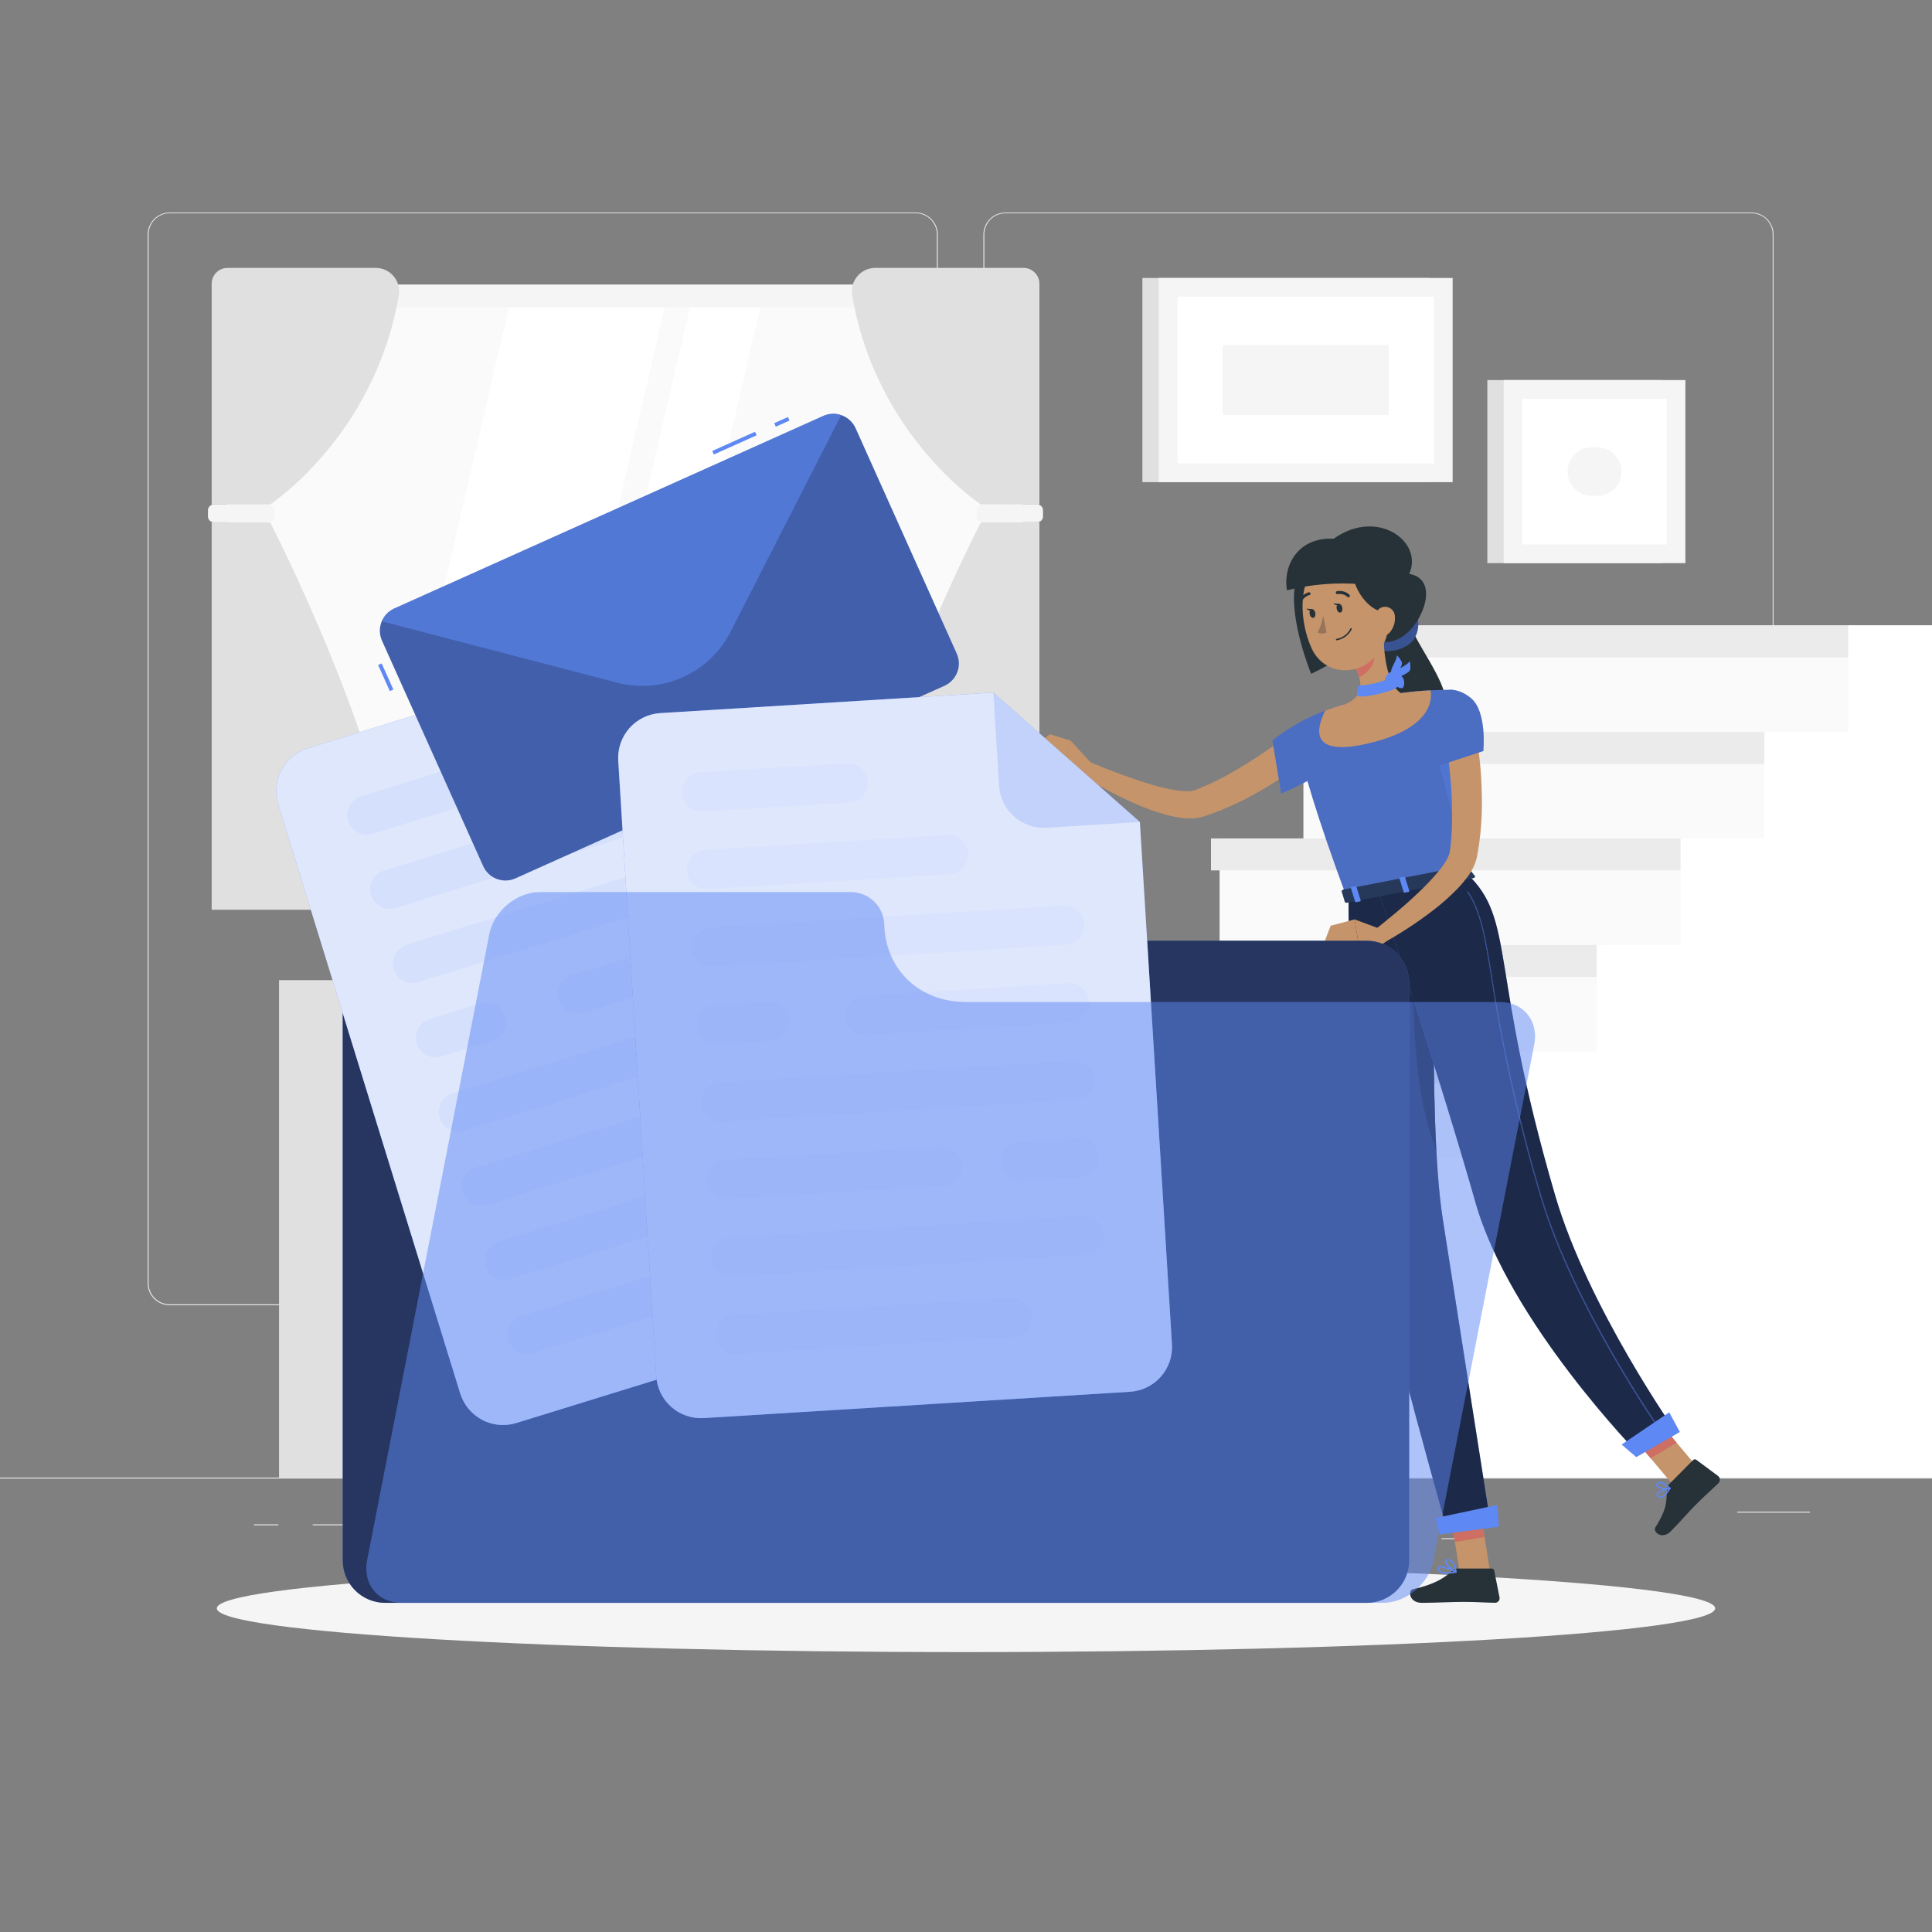 <svg width="580" height="580" viewBox="0 0 580 580" fill="none" xmlns="http://www.w3.org/2000/svg">
<rect x="0" y="0" width="580" height="580" fill="#808080" stroke="none"/>
<path d="M580 443.584H0V443.874H580V443.584Z" fill="#E6E6E6"/>
<path d="M543.344 453.815H521.571V454.105H543.344V453.815Z" fill="#E6E6E6"/>
<path d="M442.842 461.773H432.761V462.063H442.842V461.773Z" fill="#E6E6E6"/>
<path d="M347.211 457.771H324.754V458.061H347.211V457.771Z" fill="#E6E6E6"/>
<path d="M143.979 457.62H93.879V457.91H143.979V457.62Z" fill="#E6E6E6"/>
<path d="M83.555 457.62H76.212V457.91H83.555V457.62Z" fill="#E6E6E6"/>
<path d="M328.257 450.753H219.588V451.043H328.257V450.753Z" fill="#E6E6E6"/>
<path d="M274.92 391.848H50.936C49.181 391.845 47.499 391.146 46.26 389.904C45.02 388.662 44.324 386.979 44.324 385.224V70.366C44.339 68.621 45.042 66.953 46.28 65.724C47.518 64.494 49.191 63.803 50.936 63.8H274.92C276.677 63.8 278.361 64.498 279.604 65.74C280.846 66.982 281.544 68.667 281.544 70.424V385.224C281.544 386.981 280.846 388.666 279.604 389.908C278.361 391.15 276.677 391.848 274.92 391.848ZM50.936 64.032C49.258 64.035 47.65 64.704 46.465 65.891C45.279 67.079 44.614 68.688 44.614 70.366V385.224C44.614 386.902 45.279 388.511 46.465 389.699C47.65 390.886 49.258 391.555 50.936 391.558H274.92C276.599 391.555 278.208 390.887 279.395 389.7C280.582 388.512 281.251 386.903 281.254 385.224V70.366C281.251 68.687 280.582 67.078 279.395 65.891C278.208 64.703 276.599 64.035 274.92 64.032H50.936Z" fill="#E6E6E6"/>
<path d="M525.84 391.848H301.844C300.088 391.845 298.405 391.146 297.163 389.905C295.922 388.663 295.223 386.98 295.22 385.224V70.366C295.238 68.62 295.944 66.952 297.184 65.723C298.424 64.494 300.098 63.803 301.844 63.8H525.84C527.582 63.806 529.252 64.499 530.488 65.728C531.723 66.957 532.425 68.623 532.44 70.366V385.224C532.44 386.977 531.745 388.658 530.508 389.9C529.271 391.141 527.592 391.842 525.84 391.848ZM301.844 64.032C300.165 64.035 298.556 64.703 297.368 65.891C296.181 67.078 295.513 68.687 295.51 70.366V385.224C295.513 386.903 296.181 388.512 297.368 389.7C298.556 390.887 300.165 391.555 301.844 391.558H525.84C527.518 391.555 529.128 390.887 530.315 389.7C531.502 388.512 532.17 386.903 532.173 385.224V70.366C532.17 68.687 531.502 67.078 530.315 65.891C529.128 64.703 527.518 64.035 525.84 64.032H301.844Z" fill="#E6E6E6"/>
<path d="M302.714 85.469H68.104V252.66H302.714V85.469Z" fill="#FAFAFA"/>
<path d="M307.052 85.469H70.134V252.66H307.052V85.469Z" fill="#F5F5F5"/>
<path d="M300.974 245.827V92.29L76.212 92.29V245.827H300.974Z" fill="#FAFAFA"/>
<path d="M117.137 245.827L152.795 92.29H199.543L163.885 245.827H117.137Z" fill="white"/>
<path d="M171.448 245.827L207.118 92.29H228.23L192.56 245.827H171.448Z" fill="white"/>
<path d="M300.974 245.827V92.29H300.196V245.827H300.974Z" fill="#FAFAFA"/>
<path d="M63.545 85.191V151.45H81.072C81.072 151.45 112.52 130.906 119.724 88.647C119.898 87.635 119.849 86.597 119.579 85.606C119.309 84.615 118.826 83.695 118.162 82.911C117.499 82.127 116.672 81.498 115.739 81.068C114.806 80.638 113.791 80.418 112.764 80.423H68.312C67.048 80.423 65.835 80.925 64.941 81.819C64.047 82.713 63.545 83.926 63.545 85.191Z" fill="#E0E0E0"/>
<path d="M63.545 273.11V156.797H81.072C81.072 156.797 116.65 225.295 120.768 273.11H63.545Z" fill="#E0E0E0"/>
<path d="M80.562 151.449H64.183C63.215 151.449 62.431 152.234 62.431 153.201V155.045C62.431 156.013 63.215 156.797 64.183 156.797H80.562C81.529 156.797 82.314 156.013 82.314 155.045V153.201C82.314 152.234 81.529 151.449 80.562 151.449Z" fill="#F5F5F5"/>
<path d="M312.04 85.191V151.45H294.478C294.478 151.45 262.984 130.906 255.826 88.647C255.654 87.635 255.705 86.598 255.975 85.608C256.246 84.618 256.73 83.699 257.393 82.915C258.056 82.132 258.882 81.503 259.814 81.072C260.745 80.642 261.76 80.42 262.786 80.423H307.284C308.546 80.429 309.753 80.934 310.644 81.827C311.535 82.72 312.037 83.929 312.04 85.191Z" fill="#E0E0E0"/>
<path d="M312.04 273.11V156.797H294.478C294.478 156.797 258.912 225.295 254.782 273.11H312.04Z" fill="#E0E0E0"/>
<path d="M294.988 156.786H311.367C312.335 156.786 313.119 156.001 313.119 155.034V153.19C313.119 152.222 312.335 151.438 311.367 151.438H294.988C294.021 151.438 293.236 152.222 293.236 153.19V155.034C293.236 156.001 294.021 156.786 294.988 156.786Z" fill="#F5F5F5"/>
<path d="M306.739 294.246H268.192V443.584H306.739V294.246Z" fill="#FAFAFA"/>
<path d="M296.45 443.584H306.739V426.335H285.662L296.45 443.584Z" fill="#F4F8FF"/>
<path d="M122.322 294.246H83.775V443.584H122.322V294.246Z" fill="#E0E0E0"/>
<path d="M306.739 294.246H113.344V437.645H306.739V294.246Z" fill="#FAFAFA"/>
<path d="M171.448 268.888C171.448 282.808 184.858 294.246 201.26 294.246H216.062C232.452 294.246 245.862 282.831 245.862 268.888H171.448Z" fill="#EBEBEB"/>
<path d="M162.864 237.023H190.704C190.704 237.023 185.867 249.783 185.867 257.3C185.867 264.817 207.048 294.246 176.784 294.246C146.52 294.246 167.701 264.805 167.701 257.3C167.701 249.795 162.864 237.023 162.864 237.023Z" fill="#E0E0E0"/>
<path d="M298.758 302.98H121.324V339.138H298.758V302.98Z" fill="#EBEBEB"/>
<path d="M123.633 443.584H113.344V426.335H134.432L123.633 443.584Z" fill="#FAFAFA"/>
<path d="M204.589 321.053C204.589 322.132 204.909 323.186 205.508 324.082C206.107 324.979 206.959 325.678 207.955 326.09C208.951 326.503 210.047 326.611 211.105 326.401C212.162 326.19 213.134 325.671 213.896 324.908C214.659 324.146 215.178 323.175 215.388 322.117C215.599 321.059 215.491 319.963 215.078 318.967C214.666 317.971 213.967 317.119 213.07 316.52C212.174 315.921 211.12 315.601 210.041 315.601C208.595 315.601 207.209 316.176 206.186 317.198C205.164 318.221 204.589 319.607 204.589 321.053Z" fill="#FAFAFA"/>
<path d="M298.758 347.873H121.324V384.03H298.758V347.873Z" fill="#EBEBEB"/>
<path d="M204.589 365.945C204.589 367.023 204.909 368.078 205.508 368.974C206.107 369.871 206.959 370.57 207.955 370.982C208.951 371.395 210.047 371.503 211.105 371.292C212.162 371.082 213.134 370.563 213.896 369.8C214.659 369.038 215.178 368.066 215.388 367.009C215.599 365.951 215.491 364.855 215.078 363.859C214.666 362.863 213.967 362.011 213.07 361.412C212.174 360.813 211.12 360.493 210.041 360.493C208.595 360.493 207.209 361.068 206.186 362.09C205.164 363.112 204.589 364.499 204.589 365.945Z" fill="#FAFAFA"/>
<path d="M298.758 392.753H121.324V428.91H298.758V392.753Z" fill="#EBEBEB"/>
<path d="M210.041 416.289C213.052 416.289 215.493 413.848 215.493 410.837C215.493 407.826 213.052 405.385 210.041 405.385C207.03 405.385 204.589 407.826 204.589 410.837C204.589 413.848 207.03 416.289 210.041 416.289Z" fill="#FAFAFA"/>
<path d="M429.061 83.45H342.954V144.745H429.061V83.45Z" fill="#E0E0E0"/>
<path d="M436.09 83.45H347.849V144.745H436.09V83.45Z" fill="#F5F5F5"/>
<path d="M430.464 139.119V89.076H353.475V139.119H430.464Z" fill="white"/>
<path d="M416.916 124.538V103.646H367.024V124.538H416.916Z" fill="#F5F5F5"/>
<path d="M498.916 114.098H446.507V169.058H498.916V114.098Z" fill="#E0E0E0"/>
<path d="M505.969 114.098H451.414V169.058H505.969V114.098Z" fill="#F5F5F5"/>
<path d="M500.343 163.432V119.724H457.04V163.432H500.343Z" fill="white"/>
<path d="M470.589 141.578C470.589 139.648 471.355 137.797 472.718 136.431C474.082 135.065 475.932 134.296 477.862 134.293H479.509C481.439 134.296 483.289 135.065 484.653 136.431C486.016 137.797 486.782 139.648 486.782 141.578C486.782 143.507 486.016 145.357 484.652 146.721C483.288 148.085 481.438 148.851 479.509 148.851H477.92C476.96 148.859 476.008 148.676 475.119 148.314C474.23 147.952 473.421 147.418 472.739 146.742C472.058 146.065 471.517 145.261 471.148 144.375C470.779 143.489 470.589 142.538 470.589 141.578Z" fill="#F5F5F5"/>
<path d="M580 187.746H441.612H416.452V219.727H391.291V251.708H366.131V283.69H340.97V315.671H315.81V347.641H290.65V379.622H265.489V411.603H240.329V443.584H265.489H580V187.746Z" fill="#FAFAFA"/>
<path d="M381.153 411.603H237.742V421.196H381.153V411.603Z" fill="#EBEBEB"/>
<path d="M406.313 379.622H262.902V389.215H406.313V379.622Z" fill="#EBEBEB"/>
<path d="M431.474 347.64H288.063V357.234H431.474V347.64Z" fill="#EBEBEB"/>
<path d="M456.634 315.659H313.223V325.252H456.634V315.659Z" fill="#EBEBEB"/>
<path d="M481.794 283.69H338.384V293.283H481.794V283.69Z" fill="#EBEBEB"/>
<path d="M506.955 251.708H363.544V261.302H506.955V251.708Z" fill="#EBEBEB"/>
<path d="M532.115 219.727H388.704V229.32H532.115V219.727Z" fill="#EBEBEB"/>
<path d="M557.276 187.746H413.865V197.339H557.276V187.746Z" fill="#EBEBEB"/>
<path d="M554.84 187.746V219.727H529.679V251.708H504.519V283.69H479.358V315.671H454.198V347.641H429.038V379.622H403.877V411.603H378.717V443.584H403.877H580V219.727V187.746H554.84Z" fill="white"/>
<path d="M290 495.97C414.216 495.97 514.912 490.091 514.912 482.838C514.912 475.586 414.216 469.707 290 469.707C165.784 469.707 65.088 475.586 65.088 482.838C65.088 490.091 165.784 495.97 290 495.97Z" fill="#F5F5F5"/>
<path d="M423.574 187.92C425.198 193.36 433.573 203.545 434.234 210.957C434.896 218.37 420.616 230.225 420.616 230.225C420.616 230.225 409.944 194.543 416.626 190.379C423.307 186.215 423.574 187.92 423.574 187.92Z" fill="#263238"/>
<path d="M394.249 226.467C391.72 228.578 389.238 230.353 386.651 232.174C384.064 233.995 381.396 235.654 378.682 237.208C375.958 238.82 373.151 240.288 370.272 241.605C368.81 242.266 367.36 242.915 365.852 243.484C365.11 243.785 364.356 244.075 363.59 244.331L361.27 245.143C359.287 245.697 357.212 245.847 355.169 245.583C353.461 245.384 351.771 245.058 350.111 244.609C347.018 243.753 343.99 242.675 341.052 241.384C335.347 238.894 329.844 235.966 324.591 232.626L326.76 228.589C329.498 229.749 332.305 230.909 335.089 231.919C337.873 232.928 340.68 233.995 343.488 234.865C346.224 235.762 349.014 236.49 351.84 237.046C353.137 237.3 354.451 237.458 355.772 237.521C356.757 237.598 357.747 237.496 358.695 237.22C361.342 236.207 363.929 235.045 366.444 233.74C367.732 233.067 369.008 232.383 370.26 231.64C371.513 230.898 372.789 230.179 374.03 229.413C376.524 227.87 378.96 226.235 381.373 224.553C383.786 222.871 386.187 221.073 388.333 219.367L394.249 226.467Z" fill="url(#paint0_linear_1918_2612)"/>
<path d="M400.374 214.113C397.497 211.862 385.596 219.228 381.988 222.302L384.621 238.229C384.621 238.229 401.731 231.06 402.752 226.165C403.831 221.05 402.52 215.83 400.374 214.113Z" fill="url(#paint1_linear_1918_2612)"/>
<path opacity="0.2" d="M400.374 214.113C397.497 211.862 385.596 219.228 381.988 222.302L384.621 238.229C384.621 238.229 401.731 231.06 402.752 226.165C403.831 221.05 402.52 215.83 400.374 214.113Z" fill="black"/>
<path d="M440.406 262.311L404.283 269.352C385.619 218.811 389.679 217.152 389.679 217.152C392.304 215.71 395.016 214.431 397.799 213.324L398.286 213.138C400.606 212.292 401.07 212.164 404.156 211.259C409.468 209.995 414.422 208.939 420.558 208.069L421.718 207.907C422.878 207.768 423.934 207.652 425.001 207.547C425.72 207.466 426.439 207.42 427.124 207.373L429.444 207.246C433.411 207.048 436.253 207.106 436.253 207.106C435.151 238.67 436.937 247.73 440.406 262.311Z" fill="url(#paint2_linear_1918_2612)"/>
<path opacity="0.2" d="M440.406 262.311L404.283 269.352C385.619 218.811 389.679 217.152 389.679 217.152C392.304 215.71 395.016 214.431 397.799 213.324L398.286 213.138C400.606 212.292 401.07 212.164 404.156 211.259C409.468 209.995 414.422 208.939 420.558 208.069L421.718 207.907C422.878 207.768 423.934 207.652 425.001 207.547C425.72 207.466 426.439 207.42 427.124 207.373L429.444 207.246C433.411 207.048 436.253 207.106 436.253 207.106C435.151 238.67 436.937 247.73 440.406 262.311Z" fill="black"/>
<path d="M412.113 191.551C409.793 195.39 418.203 197.165 423.18 193.233C427.158 190.078 426.219 182.793 422.808 181.099C419.398 179.406 412.113 191.551 412.113 191.551Z" fill="url(#paint3_linear_1918_2612)"/>
<path opacity="0.4" d="M412.113 191.551C409.793 195.39 418.203 197.165 423.18 193.233C427.158 190.078 426.219 182.793 422.808 181.099C419.398 179.406 412.113 191.551 412.113 191.551Z" fill="black"/>
<path d="M447.273 471.505L438.236 472.178L434.93 451.379L443.967 450.706L447.273 471.505Z" fill="url(#paint4_linear_1918_2612)"/>
<path d="M511.189 442.436L503.521 447.261L489.868 431.068L497.536 426.23L511.189 442.436Z" fill="url(#paint5_linear_1918_2612)"/>
<path d="M434.93 451.379L436.763 462.933L445.672 461.436L443.978 450.718L434.93 451.379Z" fill="#CF6F64"/>
<path d="M497.547 426.242L489.868 431.068L495.529 437.772L503.37 433.144L497.547 426.242Z" fill="#CF6F64"/>
<path d="M404.84 269.352C404.84 269.352 404.712 341.063 410.57 368.068C416.672 396.163 434.617 460.079 434.617 460.079L447.632 458.397C447.632 458.397 437.459 393.832 433.121 365.91C428.4 335.484 431.3 264.202 431.3 264.202L404.84 269.352Z" fill="url(#paint6_linear_1918_2612)"/>
<path opacity="0.7" d="M404.84 269.352C404.84 269.352 404.712 341.063 410.57 368.068C416.672 396.163 434.617 460.079 434.617 460.079L447.632 458.397C447.632 458.397 437.459 393.832 433.121 365.91C428.4 335.484 431.3 264.202 431.3 264.202L404.84 269.352Z" fill="black"/>
<path opacity="0.5" d="M430.488 295.986L424.108 289.629C424.351 317.179 425.894 330.786 431.195 345.611C430.36 329.939 430.29 311.402 430.488 295.986Z" fill="black"/>
<path d="M413.818 267.496C413.818 267.496 433.272 326.76 442.923 360.899C453.108 396.917 492.153 436.752 492.153 436.752L503.359 430.279C503.359 430.279 476.679 392.463 466.865 358.858C446.913 290.638 455.114 276.184 440.394 262.311L413.818 267.496Z" fill="url(#paint7_linear_1918_2612)"/>
<path opacity="0.7" d="M413.818 267.496C413.818 267.496 433.272 326.76 442.923 360.899C453.108 396.917 492.153 436.752 492.153 436.752L503.359 430.279C503.359 430.279 476.679 392.463 466.865 358.858C446.913 290.638 455.114 276.184 440.394 262.311L413.818 267.496Z" fill="black"/>
<path d="M398.53 170.624C403.703 172.353 408.401 185.194 408.598 190.251C408.796 195.309 393.611 202.281 393.611 202.281C393.611 202.281 386.918 186.041 388.786 175.601C389.598 171.065 398.53 170.624 398.53 170.624Z" fill="#263238"/>
<path d="M327.526 229.019L321.39 222.337L319.383 230.712C319.383 230.712 323.744 234.564 327.271 233.241L327.526 229.019Z" fill="url(#paint8_linear_1918_2612)"/>
<path d="M315.172 220.423L310.88 223.834L319.383 230.712L321.39 222.337L315.172 220.423Z" fill="url(#paint9_linear_1918_2612)"/>
<path d="M501.12 445.533L508.289 438.306C508.413 438.182 508.577 438.107 508.751 438.094C508.926 438.082 509.099 438.132 509.24 438.236L515.771 443.085C515.932 443.212 516.065 443.372 516.161 443.554C516.256 443.736 516.311 443.936 516.323 444.141C516.336 444.346 516.304 444.551 516.231 444.743C516.157 444.935 516.044 445.109 515.898 445.254C513.346 447.725 512.001 448.792 508.846 451.971C506.908 453.931 504.275 456.982 501.596 459.685C498.916 462.387 496.097 459.87 496.956 458.525C500.865 452.411 500.169 450.126 500.436 447.017C500.476 446.456 500.719 445.928 501.12 445.533Z" fill="#263238"/>
<path d="M437.633 470.879H447.818C447.997 470.879 448.171 470.941 448.308 471.056C448.446 471.17 448.539 471.329 448.572 471.505L450.173 479.556C450.209 479.754 450.2 479.957 450.148 480.152C450.097 480.346 450.003 480.527 449.873 480.681C449.743 480.835 449.581 480.958 449.399 481.042C449.216 481.127 449.017 481.17 448.816 481.168C445.254 481.11 443.538 480.901 439.06 480.901C436.311 480.901 430.627 481.18 426.822 481.18C423.017 481.18 422.611 477.421 424.177 477.085C431.137 475.554 433.863 473.454 436.148 471.436C436.562 471.081 437.088 470.884 437.633 470.879Z" fill="#263238"/>
<g style="mix-blend-mode:multiply" opacity="0.27">
<path d="M437.424 225.4L431.856 228.717L438.283 252.88C436.879 245.56 437.506 237.522 437.424 225.4Z" fill="url(#paint10_linear_1918_2612)"/>
</g>
<path d="M405.78 187.676C409.735 190.982 415.477 195.796 422.24 190.17C428.04 185.322 432.1 172.596 421.695 172.132C416.254 171.889 405.78 187.676 405.78 187.676Z" fill="#263238"/>
<path d="M415.338 189.938C415.338 195.413 416.185 205.285 420.558 208.092C420.558 208.092 420.164 213.73 410.35 215.632C399.574 217.732 404.156 211.282 404.156 211.282C409.77 208.73 408.796 204.392 406.94 200.494L415.338 189.938Z" fill="url(#paint11_linear_1918_2612)"/>
<path d="M411.916 194.242L406.951 200.494C407.386 201.398 407.743 202.337 408.018 203.302C410.199 202.536 412.809 199.474 412.589 197.072C412.541 196.095 412.313 195.136 411.916 194.242Z" fill="#CF6F64"/>
<path d="M415.86 177.364C417.02 186.284 417.727 190.031 414.155 195.425C408.784 203.545 397.578 203.023 393.762 194.636C390.282 187.085 388.983 173.756 396.917 168.594C398.662 167.439 400.673 166.75 402.759 166.592C404.846 166.434 406.938 166.813 408.836 167.692C410.735 168.571 412.377 169.921 413.607 171.614C414.836 173.307 415.612 175.286 415.86 177.364Z" fill="url(#paint12_linear_1918_2612)"/>
<path d="M400.362 161.739C394.33 166.019 406.429 167.284 406.441 173.49C406.441 176.053 410.652 184.185 416.637 183.721L422.437 173.42C428.539 163.56 414.12 151.96 400.362 161.739Z" fill="#263238"/>
<path d="M400.362 161.739C389.748 161.182 385.12 169.627 386.338 177.213C393.742 175.367 401.401 174.759 409.004 175.415C423.551 176.9 400.362 161.739 400.362 161.739Z" fill="#263238"/>
<path d="M418.76 185.055C418.907 186.786 418.361 188.505 417.24 189.834C415.744 191.586 413.76 190.553 413.064 188.477C412.473 186.598 412.542 183.431 414.561 182.433C415.007 182.227 415.497 182.135 415.987 182.166C416.478 182.196 416.953 182.349 417.369 182.609C417.786 182.869 418.131 183.229 418.374 183.656C418.617 184.083 418.75 184.564 418.76 185.055Z" fill="url(#paint13_linear_1918_2612)"/>
<path d="M402.972 182.433C403.112 183.152 402.845 183.802 402.381 183.895C401.917 183.988 401.418 183.477 401.279 182.735C401.14 181.992 401.406 181.354 401.87 181.262C402.334 181.169 402.833 181.714 402.972 182.433Z" fill="#263238"/>
<path d="M394.864 184.011C395.003 184.73 394.736 185.391 394.272 185.484C393.808 185.577 393.31 185.066 393.17 184.324C393.031 183.582 393.298 182.944 393.762 182.862C394.226 182.781 394.725 183.28 394.864 184.011Z" fill="#263238"/>
<path d="M393.982 182.874L392.161 182.723C392.161 182.723 393.31 183.895 393.982 182.874Z" fill="#263238"/>
<path d="M397.254 184.834C396.928 186.591 396.366 188.297 395.583 189.903C395.999 190.097 396.452 190.198 396.911 190.198C397.37 190.198 397.824 190.097 398.24 189.903L397.254 184.834Z" fill="#97735A"/>
<path d="M401.267 192.224C401.217 192.224 401.169 192.207 401.131 192.175C401.092 192.143 401.067 192.099 401.058 192.05C401.053 192.022 401.054 191.994 401.06 191.967C401.066 191.94 401.078 191.914 401.094 191.891C401.11 191.868 401.131 191.849 401.155 191.835C401.178 191.82 401.205 191.81 401.232 191.806C402.129 191.65 402.976 191.285 403.706 190.741C404.435 190.197 405.026 189.489 405.432 188.674C405.442 188.648 405.458 188.625 405.478 188.605C405.497 188.585 405.521 188.569 405.547 188.558C405.573 188.548 405.6 188.542 405.628 188.542C405.656 188.542 405.684 188.547 405.71 188.558C405.736 188.569 405.759 188.584 405.779 188.604C405.799 188.624 405.815 188.647 405.826 188.673C405.836 188.699 405.842 188.727 405.842 188.755C405.842 188.783 405.837 188.811 405.826 188.836C405.401 189.722 404.769 190.492 403.984 191.082C403.199 191.671 402.283 192.063 401.314 192.224H401.267Z" fill="#263238"/>
<path d="M404.84 179.348C404.734 179.349 404.631 179.312 404.55 179.243C404.16 178.872 403.687 178.599 403.171 178.446C402.655 178.292 402.11 178.264 401.58 178.362C401.463 178.391 401.34 178.372 401.236 178.31C401.133 178.248 401.059 178.148 401.029 178.031C401 177.914 401.019 177.79 401.081 177.687C401.143 177.584 401.243 177.509 401.36 177.48C402.029 177.348 402.72 177.377 403.375 177.565C404.03 177.753 404.632 178.093 405.13 178.559C405.209 178.639 405.254 178.747 405.254 178.86C405.254 178.973 405.209 179.082 405.13 179.162C405.098 179.212 405.055 179.254 405.005 179.286C404.955 179.318 404.899 179.339 404.84 179.348Z" fill="#263238"/>
<path d="M390.375 180.96C390.321 180.972 390.266 180.972 390.212 180.96C390.159 180.938 390.111 180.906 390.071 180.866C390.03 180.826 389.998 180.778 389.977 180.725C389.955 180.672 389.944 180.615 389.945 180.558C389.946 180.501 389.958 180.444 389.98 180.392C390.227 179.757 390.622 179.191 391.133 178.741C391.644 178.291 392.255 177.97 392.915 177.805C392.971 177.793 393.028 177.793 393.084 177.804C393.14 177.816 393.193 177.838 393.24 177.871C393.286 177.904 393.326 177.945 393.356 177.994C393.386 178.042 393.406 178.096 393.414 178.153C393.426 178.208 393.426 178.264 393.416 178.32C393.405 178.375 393.383 178.427 393.352 178.474C393.32 178.52 393.28 178.56 393.233 178.591C393.186 178.621 393.133 178.642 393.078 178.652C392.556 178.794 392.075 179.055 391.672 179.416C391.27 179.776 390.956 180.225 390.758 180.728C390.72 180.797 390.665 180.855 390.598 180.896C390.53 180.937 390.453 180.959 390.375 180.96Z" fill="#263238"/>
<path d="M498.429 449.744C498.23 449.738 498.035 449.685 497.861 449.588C497.688 449.491 497.54 449.353 497.431 449.187C497.349 449.089 497.293 448.971 497.271 448.844C497.249 448.718 497.26 448.588 497.304 448.468C497.71 447.377 500.911 446.681 501.271 446.6C501.313 446.593 501.356 446.597 501.395 446.614C501.434 446.63 501.467 446.658 501.491 446.693C501.516 446.727 501.529 446.767 501.529 446.809C501.529 446.851 501.516 446.891 501.491 446.925C500.865 447.957 499.635 449.686 498.487 449.744H498.429ZM500.853 447.134C499.589 447.458 497.918 448.038 497.71 448.618C497.689 448.672 497.685 448.73 497.697 448.786C497.709 448.841 497.738 448.892 497.779 448.932C497.851 449.051 497.953 449.15 498.075 449.217C498.198 449.284 498.336 449.318 498.475 449.314C499.09 449.28 499.96 448.479 500.853 447.134Z" fill="url(#paint14_linear_1918_2612)"/>
<path d="M500.331 447.133C499.171 447.133 497.721 446.843 497.292 446.217C497.197 446.075 497.153 445.904 497.167 445.733C497.182 445.562 497.255 445.401 497.373 445.277C497.475 445.148 497.603 445.042 497.749 444.966C497.895 444.89 498.056 444.846 498.22 444.837H498.313C499.612 444.837 501.398 446.588 501.468 446.658C501.496 446.684 501.516 446.717 501.526 446.754C501.536 446.791 501.536 446.83 501.526 446.867C501.516 446.903 501.496 446.935 501.47 446.961C501.444 446.988 501.411 447.007 501.375 447.017C501.033 447.1 500.683 447.139 500.331 447.133ZM498.313 445.266H498.243C498.139 445.269 498.037 445.296 497.945 445.344C497.852 445.393 497.772 445.461 497.709 445.544C497.547 445.765 497.594 445.892 497.652 445.973C498 446.507 499.774 446.809 500.865 446.681C500.169 445.972 499.282 445.48 498.313 445.266Z" fill="url(#paint15_linear_1918_2612)"/>
<path d="M434.304 472.468C433.524 472.537 432.743 472.341 432.088 471.911C431.933 471.79 431.812 471.632 431.735 471.452C431.658 471.271 431.628 471.074 431.648 470.879C431.647 470.762 431.676 470.647 431.733 470.546C431.79 470.444 431.873 470.359 431.972 470.299C433.04 469.672 436.775 471.528 437.192 471.737C437.232 471.758 437.264 471.79 437.284 471.829C437.305 471.869 437.313 471.913 437.308 471.957C437.303 472.001 437.284 472.042 437.256 472.075C437.227 472.108 437.188 472.132 437.146 472.143C436.211 472.339 435.259 472.448 434.304 472.468ZM432.587 470.589C432.451 470.58 432.315 470.608 432.193 470.67C432.153 470.691 432.121 470.723 432.101 470.762C432.08 470.801 432.072 470.846 432.077 470.89C432.065 471.021 432.086 471.153 432.136 471.274C432.187 471.395 432.266 471.502 432.367 471.586C432.947 472.085 434.443 472.166 436.415 471.842C435.218 471.214 433.924 470.79 432.587 470.589Z" fill="url(#paint16_linear_1918_2612)"/>
<path d="M437.1 472.12H437.018C435.858 471.621 433.62 469.649 433.782 468.64C433.782 468.408 433.991 468.106 434.571 468.048H434.745C436.763 468.048 437.285 471.737 437.308 471.9C437.314 471.938 437.309 471.978 437.295 472.014C437.28 472.051 437.257 472.083 437.227 472.108C437.187 472.124 437.142 472.128 437.1 472.12ZM434.78 468.454H434.652C434.281 468.454 434.258 468.628 434.258 468.675C434.165 469.29 435.696 470.832 436.856 471.517C436.624 470.612 436.032 468.478 434.733 468.478L434.78 468.454Z" fill="url(#paint17_linear_1918_2612)"/>
<path d="M402.091 181.296L400.27 181.134C400.27 181.134 401.418 182.317 402.091 181.296Z" fill="#263238"/>
<path d="M410.06 223.346C390.653 227.673 396.65 215.934 397.81 213.347L398.298 213.161C400.618 212.315 401.082 212.187 404.167 211.282C409.551 209.829 415.033 208.763 420.57 208.092L421.73 207.93C422.89 207.779 423.945 207.663 425.012 207.57C425.732 207.489 426.451 207.443 427.135 207.396L429.455 207.257C429.85 209.067 430.812 218.741 410.06 223.346Z" fill="url(#paint18_linear_1918_2612)"/>
<path d="M440.522 260.084L442.784 263.007C442.958 263.227 442.714 263.54 442.296 263.622L404.411 270.999C404.086 271.069 403.784 270.999 403.726 270.756L402.764 267.589C402.764 267.368 402.949 267.125 403.297 267.055L439.884 259.933C439.994 259.9 440.111 259.897 440.223 259.923C440.334 259.95 440.438 260.005 440.522 260.084Z" fill="#26395A"/>
<path d="M436.404 265.129L437.39 264.944C437.587 264.944 437.714 264.781 437.68 264.654L436.404 260.547C436.404 260.42 436.172 260.362 435.974 260.397L435 260.582C434.803 260.582 434.675 260.756 434.71 260.872L435.986 264.99C436.021 265.106 436.218 265.176 436.404 265.129Z" fill="url(#paint19_linear_1918_2612)"/>
<path d="M414.213 278.817L406.661 276.01L407.821 283.191C407.821 283.191 413.296 285.163 416.092 282.634L414.213 278.817Z" fill="url(#paint20_linear_1918_2612)"/>
<path d="M399.469 277.913L397.671 282.622L407.821 283.191L406.661 276.01L399.469 277.913Z" fill="url(#paint21_linear_1918_2612)"/>
<path d="M407.23 270.814L408.216 270.628C408.401 270.628 408.54 270.466 408.494 270.338L407.218 266.232C407.218 266.104 406.998 266.046 406.8 266.081L405.814 266.266C405.617 266.266 405.49 266.44 405.536 266.556L406.812 270.674C406.847 270.79 407.032 270.86 407.23 270.814Z" fill="url(#paint22_linear_1918_2612)"/>
<path d="M421.822 267.96L422.797 267.774C422.994 267.774 423.122 267.612 423.087 267.484L421.811 263.378C421.811 263.25 421.579 263.192 421.382 263.227L420.407 263.413C420.21 263.413 420.082 263.587 420.117 263.703L421.393 267.821C421.44 267.888 421.507 267.938 421.584 267.963C421.662 267.988 421.746 267.987 421.822 267.96Z" fill="url(#paint23_linear_1918_2612)"/>
<path d="M417.693 203.487C418.516 203.174 419.549 206.074 419.294 206.445C418.702 207.292 407.868 210.25 407.38 208.591C407.35 207.692 407.488 206.795 407.786 205.946C408.1 205.389 410.501 206.41 417.693 203.487Z" fill="url(#paint24_linear_1918_2612)"/>
<path d="M415.86 203.557C416.278 202.594 417.472 201.051 418.516 201.933C419.56 202.814 420.001 204.717 419.317 205.03C418.632 205.343 415.141 205.169 415.86 203.557Z" fill="url(#paint25_linear_1918_2612)"/>
<path d="M418.076 204.056C418.795 203.29 420.396 202.234 421.126 203.417C421.857 204.601 421.59 206.538 420.848 206.596C420.106 206.654 416.858 205.32 418.076 204.056Z" fill="url(#paint26_linear_1918_2612)"/>
<path d="M418.47 203.882C418.412 203.265 418.533 202.644 418.819 202.095C419.105 201.545 419.544 201.09 420.082 200.784C421.405 199.926 422.692 199.369 423.203 198.464C423.423 199.313 423.466 200.197 423.33 201.063C423.064 202.304 418.946 203.255 419.224 204.334L418.47 203.882Z" fill="url(#paint27_linear_1918_2612)"/>
<path d="M418.296 203.824C417.912 203.337 417.677 202.749 417.619 202.132C417.561 201.514 417.684 200.893 417.971 200.344C418.598 198.905 419.386 197.745 419.34 196.724C419.984 197.318 420.501 198.036 420.86 198.836C421.3 199.996 418.366 203.046 419.189 203.812L418.296 203.824Z" fill="url(#paint28_linear_1918_2612)"/>
<path d="M498.974 430.43C498.95 430.429 498.927 430.422 498.907 430.41C498.887 430.398 498.87 430.38 498.858 430.36C498.591 429.989 472.074 392.149 462.353 358.904C456.009 337.578 451.133 315.843 447.76 293.851C445.753 281.462 444.535 273.98 440.545 267.844C440.518 267.816 440.503 267.778 440.503 267.739C440.503 267.701 440.518 267.663 440.545 267.635C440.572 267.611 440.607 267.598 440.643 267.598C440.68 267.598 440.715 267.611 440.742 267.635C444.779 273.829 445.997 281.335 448.004 293.758C451.393 315.719 456.276 337.423 462.62 358.718C472.329 391.917 498.823 429.71 499.09 430.093C499.112 430.121 499.123 430.156 499.123 430.192C499.123 430.227 499.112 430.262 499.09 430.29C499.088 430.323 499.076 430.354 499.055 430.379C499.034 430.404 499.006 430.422 498.974 430.43Z" fill="url(#paint29_linear_1918_2612)"/>
<path opacity="0.4" d="M498.974 430.43C498.95 430.429 498.927 430.422 498.907 430.41C498.887 430.398 498.87 430.38 498.858 430.36C498.591 429.989 472.074 392.149 462.353 358.904C456.009 337.578 451.133 315.843 447.76 293.851C445.753 281.462 444.535 273.98 440.545 267.844C440.518 267.816 440.503 267.778 440.503 267.739C440.503 267.701 440.518 267.663 440.545 267.635C440.572 267.611 440.607 267.598 440.643 267.598C440.68 267.598 440.715 267.611 440.742 267.635C444.779 273.829 445.997 281.335 448.004 293.758C451.393 315.719 456.276 337.423 462.62 358.718C472.329 391.917 498.823 429.71 499.09 430.093C499.112 430.121 499.123 430.156 499.123 430.192C499.123 430.227 499.112 430.262 499.09 430.29C499.088 430.323 499.076 430.354 499.055 430.379C499.034 430.404 499.006 430.422 498.974 430.43Z" fill="black"/>
<path d="M449.964 458.351L432.239 460.648L431.079 455.706L449.535 451.797L449.964 458.351Z" fill="url(#paint30_linear_1918_2612)"/>
<path d="M504.298 429.884L491.225 437.436L486.817 433.666L501.12 423.991L504.298 429.884Z" fill="url(#paint31_linear_1918_2612)"/>
<path d="M442.946 219.391C443.572 222.615 443.932 225.655 444.28 228.798C444.628 231.942 444.756 235.051 444.848 238.194C444.941 241.363 444.871 244.533 444.64 247.695C444.512 249.284 444.373 250.873 444.152 252.474C444.06 253.263 443.955 254.063 443.804 254.863L443.375 257.323C442.9 259.327 442.028 261.216 440.812 262.879C439.814 264.278 438.713 265.6 437.517 266.835C435.279 269.134 432.875 271.266 430.325 273.215C425.393 277.013 420.172 280.422 414.712 283.411L412.229 279.56C414.549 277.715 416.869 275.813 419.189 273.876C421.509 271.939 423.713 269.978 425.836 267.937C427.934 265.972 429.913 263.884 431.764 261.684C432.614 260.667 433.389 259.589 434.084 258.459C434.632 257.637 435.025 256.721 435.244 255.757C435.621 252.941 435.842 250.106 435.905 247.265C435.905 245.815 435.905 244.365 435.905 242.915C435.905 241.465 435.847 239.992 435.777 238.531C435.638 235.607 435.371 232.731 435.058 229.761C434.745 226.791 434.339 223.857 433.898 221.107L442.946 219.391Z" fill="url(#paint32_linear_1918_2612)"/>
<path d="M441.542 209.531C446.496 213.544 445.312 225.469 445.312 225.469L428.608 230.968C428.608 230.968 429.374 217.222 430.209 212.28C431.184 206.399 436.659 205.575 441.542 209.531Z" fill="url(#paint33_linear_1918_2612)"/>
<path opacity="0.2" d="M441.542 209.531C446.496 213.544 445.312 225.469 445.312 225.469L428.608 230.968C428.608 230.968 429.374 217.222 430.209 212.28C431.184 206.399 436.659 205.575 441.542 209.531Z" fill="black"/>
<path d="M220.876 259.295C220.227 256.482 218.645 253.972 216.386 252.175C214.128 250.378 211.327 249.4 208.44 249.4H115.64C112.256 249.4 109.011 250.744 106.618 253.137C104.225 255.53 102.88 258.776 102.88 262.16V468.431C102.88 471.815 104.225 475.061 106.618 477.454C109.011 479.847 112.256 481.191 115.64 481.191H410.28C413.664 481.191 416.91 479.847 419.303 477.454C421.696 475.061 423.04 471.815 423.04 468.431V295.162C423.04 291.778 421.696 288.532 419.303 286.139C416.91 283.746 413.664 282.402 410.28 282.402H249.91C243.17 282.403 236.629 280.118 231.355 275.921C226.082 271.724 222.387 265.863 220.876 259.295Z" fill="url(#paint34_linear_1918_2612)"/>
<path opacity="0.6" d="M220.876 259.295C220.227 256.482 218.645 253.972 216.386 252.175C214.128 250.378 211.327 249.4 208.44 249.4H115.64C112.256 249.4 109.011 250.744 106.618 253.137C104.225 255.53 102.88 258.776 102.88 262.16V468.431C102.88 471.815 104.225 475.061 106.618 477.454C109.011 479.847 112.256 481.191 115.64 481.191H410.28C413.664 481.191 416.91 479.847 419.303 477.454C421.696 475.061 423.04 471.815 423.04 468.431V295.162C423.04 291.778 421.696 288.532 419.303 286.139C416.91 283.746 413.664 282.402 410.28 282.402H249.91C243.17 282.403 236.629 280.118 231.355 275.921C226.082 271.724 222.387 265.863 220.876 259.295Z" fill="black"/>
<path opacity="0.22" d="M188.117 195.054L196.388 221.838C197.444 225.247 199.809 228.097 202.965 229.764C206.121 231.43 209.809 231.775 213.22 230.724L239.992 222.453L188.117 195.054Z" fill="url(#paint35_linear_1918_2612)"/>
<path d="M188.117 195.054L92.417 224.622C90.728 225.141 89.157 225.988 87.796 227.115C86.434 228.241 85.308 229.625 84.481 231.187C83.655 232.75 83.144 234.459 82.98 236.219C82.815 237.979 82.998 239.754 83.52 241.442L138.156 418.319C138.677 420.008 139.526 421.577 140.655 422.938C141.783 424.298 143.168 425.423 144.731 426.249C146.294 427.074 148.004 427.583 149.764 427.747C151.524 427.911 153.299 427.727 154.988 427.205L277.472 389.365C279.16 388.845 280.73 387.997 282.09 386.87C283.451 385.743 284.576 384.359 285.401 382.797C286.226 381.235 286.735 379.525 286.899 377.766C287.064 376.007 286.879 374.233 286.358 372.545L239.958 222.453L188.117 195.054Z" fill="url(#paint36_linear_1918_2612)"/>
<path opacity="0.8" d="M188.117 195.054L92.417 224.622C90.728 225.141 89.157 225.988 87.796 227.115C86.434 228.241 85.308 229.625 84.481 231.187C83.655 232.75 83.144 234.459 82.98 236.219C82.815 237.979 82.998 239.754 83.52 241.442L138.156 418.319C138.677 420.008 139.526 421.577 140.655 422.938C141.783 424.298 143.168 425.423 144.731 426.249C146.294 427.074 148.004 427.583 149.764 427.747C151.524 427.911 153.299 427.727 154.988 427.205L277.472 389.365C279.16 388.845 280.73 387.997 282.09 386.87C283.451 385.743 284.576 384.359 285.401 382.797C286.226 381.235 286.735 379.525 286.899 377.766C287.064 376.007 286.879 374.233 286.358 372.545L239.958 222.453L188.117 195.054Z" fill="white"/>
<g opacity="0.28">
<path opacity="0.28" d="M239.61 381.64L159.987 406.232C158.498 406.689 156.889 406.538 155.51 405.812C154.132 405.086 153.098 403.844 152.633 402.357C152.179 400.868 152.334 399.26 153.062 397.885C153.79 396.509 155.033 395.477 156.519 395.015L236.141 370.411C237.632 369.954 239.243 370.107 240.621 370.835C241.999 371.563 243.033 372.808 243.496 374.297C243.949 375.786 243.795 377.394 243.067 378.77C242.339 380.145 241.096 381.177 239.61 381.64Z" fill="url(#paint37_linear_1918_2612)"/>
</g>
<g opacity="0.28">
<path opacity="0.28" d="M153.92 237.313L111.812 250.316C110.323 250.77 108.715 250.618 107.338 249.893C105.96 249.167 104.925 247.927 104.458 246.442C104.004 244.951 104.158 243.342 104.886 241.964C105.614 240.587 106.857 239.553 108.344 239.088L150.452 226.084C151.941 225.623 153.552 225.773 154.931 226.499C156.31 227.226 157.344 228.47 157.806 229.958C158.26 231.449 158.106 233.058 157.378 234.436C156.65 235.814 155.407 236.848 153.92 237.313Z" fill="url(#paint38_linear_1918_2612)"/>
</g>
<g opacity="0.28">
<path opacity="0.28" d="M188.28 251.105L118.68 272.6C117.194 273.046 115.592 272.888 114.221 272.161C112.851 271.433 111.823 270.195 111.36 268.714C110.903 267.226 111.054 265.618 111.78 264.242C112.507 262.866 113.749 261.833 115.234 261.371L184.834 239.876C186.323 239.419 187.933 239.57 189.311 240.296C190.689 241.022 191.724 242.264 192.189 243.751C192.638 245.244 192.48 246.855 191.748 248.232C191.016 249.61 189.769 250.642 188.28 251.105Z" fill="url(#paint39_linear_1918_2612)"/>
</g>
<g opacity="0.28">
<path opacity="0.28" d="M227.14 263.506L125.57 294.826C124.082 295.283 122.474 295.131 121.098 294.405C119.722 293.679 118.69 292.437 118.227 290.951C117.773 289.462 117.925 287.854 118.651 286.477C119.376 285.099 120.617 284.064 122.102 283.597L223.671 252.277C225.159 251.823 226.765 251.976 228.141 252.701C229.516 253.427 230.549 254.667 231.014 256.151C231.471 257.64 231.32 259.25 230.594 260.628C229.868 262.006 228.626 263.041 227.14 263.506Z" fill="url(#paint40_linear_1918_2612)"/>
</g>
<g opacity="0.28">
<path opacity="0.28" d="M234.018 285.777L174.974 304.024C173.485 304.478 171.877 304.323 170.502 303.595C169.126 302.867 168.094 301.624 167.632 300.138C167.178 298.651 167.33 297.044 168.056 295.669C168.782 294.293 170.022 293.26 171.506 292.795L230.55 274.549C232.041 274.098 233.649 274.253 235.025 274.981C236.402 275.708 237.437 276.949 237.904 278.435C238.358 279.924 238.204 281.532 237.475 282.907C236.747 284.283 235.505 285.315 234.018 285.777Z" fill="url(#paint41_linear_1918_2612)"/>
</g>
<g opacity="0.28">
<path opacity="0.28" d="M147.9 312.388L132.46 317.155C130.971 317.613 129.362 317.462 127.984 316.736C126.606 316.01 125.571 314.768 125.106 313.281C124.649 311.79 124.802 310.18 125.53 308.801C126.258 307.423 127.503 306.389 128.992 305.927L144.432 301.159C145.921 300.705 147.529 300.857 148.906 301.583C150.283 302.308 151.318 303.548 151.786 305.033C152.237 306.524 152.081 308.132 151.354 309.509C150.626 310.886 149.385 311.92 147.9 312.388Z" fill="url(#paint42_linear_1918_2612)"/>
</g>
<g opacity="0.28">
<path opacity="0.28" d="M240.909 308.061L139.339 339.439C137.85 339.892 136.242 339.738 134.867 339.01C133.491 338.282 132.459 337.039 131.996 335.553C131.539 334.065 131.691 332.457 132.417 331.081C133.143 329.705 134.385 328.673 135.871 328.21L237.44 296.832C238.928 296.378 240.534 296.531 241.91 297.257C243.285 297.982 244.318 299.223 244.783 300.707C245.241 302.196 245.09 303.805 244.364 305.183C243.638 306.561 242.396 307.596 240.909 308.061Z" fill="url(#paint43_linear_1918_2612)"/>
</g>
<g opacity="0.28">
<path opacity="0.28" d="M208.591 342.443L146.218 361.711C144.73 362.165 143.124 362.012 141.748 361.286C140.373 360.561 139.34 359.321 138.875 357.837C138.421 356.348 138.573 354.739 139.299 353.362C140.024 351.985 141.265 350.95 142.75 350.482L205.123 331.215C206.613 330.761 208.223 330.915 209.6 331.643C210.978 332.371 212.012 333.614 212.477 335.101C212.934 336.59 212.781 338.199 212.052 339.575C211.324 340.952 210.079 341.983 208.591 342.443Z" fill="url(#paint44_linear_1918_2612)"/>
</g>
<g opacity="0.28">
<path opacity="0.28" d="M247.788 330.345L231.142 335.483C229.651 335.937 228.041 335.783 226.664 335.055C225.286 334.327 224.252 333.084 223.787 331.597C223.334 330.108 223.488 328.5 224.216 327.125C224.944 325.749 226.187 324.717 227.673 324.255L244.319 319.116C245.807 318.659 247.415 318.81 248.791 319.536C250.167 320.262 251.2 321.504 251.662 322.99C252.119 324.479 251.968 326.089 251.242 327.467C250.516 328.845 249.274 329.88 247.788 330.345Z" fill="url(#paint45_linear_1918_2612)"/>
</g>
<g opacity="0.28">
<path opacity="0.28" d="M254.666 352.64L153.12 383.96C151.629 384.417 150.019 384.264 148.64 383.536C147.262 382.808 146.228 381.563 145.766 380.074C145.309 378.585 145.462 376.976 146.19 375.599C146.919 374.222 148.164 373.191 149.652 372.731L251.21 341.353C252.7 340.903 254.308 341.058 255.685 341.785C257.062 342.513 258.096 343.754 258.564 345.239C258.797 345.981 258.881 346.761 258.811 347.536C258.741 348.31 258.518 349.063 258.156 349.751C257.794 350.439 257.299 351.048 256.7 351.544C256.101 352.04 255.41 352.412 254.666 352.64Z" fill="url(#paint46_linear_1918_2612)"/>
</g>
<path d="M256.847 128.539L287.216 196.214C288.004 197.98 288.061 199.987 287.375 201.796C286.688 203.604 285.313 205.067 283.55 205.865L154.721 263.691C152.955 264.482 150.947 264.541 149.137 263.854C147.328 263.167 145.865 261.79 145.07 260.025L114.689 192.351C113.894 190.583 113.833 188.572 114.521 186.76C115.208 184.948 116.587 183.483 118.355 182.688L247.184 124.862C248.954 124.074 250.964 124.018 252.774 124.707C254.585 125.396 256.049 126.774 256.847 128.539Z" fill="url(#paint47_linear_1918_2612)"/>
<path opacity="0.3" d="M256.847 128.539L287.216 196.214C288.004 197.98 288.061 199.987 287.375 201.796C286.688 203.604 285.313 205.067 283.55 205.865L154.721 263.691C152.955 264.482 150.947 264.541 149.137 263.854C147.328 263.167 145.865 261.79 145.07 260.025L114.689 192.351C113.894 190.583 113.833 188.572 114.521 186.76C115.208 184.948 116.587 183.483 118.355 182.688L247.184 124.862C248.954 124.074 250.964 124.018 252.774 124.707C254.585 125.396 256.049 126.774 256.847 128.539Z" fill="black"/>
<path d="M236.543 125.195L232.426 127.042L232.901 128.101L237.018 126.254L236.543 125.195Z" fill="url(#paint48_linear_1918_2612)"/>
<path d="M226.66 129.623L213.822 135.382L214.297 136.441L227.135 130.682L226.66 129.623Z" fill="url(#paint49_linear_1918_2612)"/>
<path d="M114.575 199.171L113.517 199.646L117.033 207.477L118.091 207.002L114.575 199.171Z" fill="url(#paint50_linear_1918_2612)"/>
<path opacity="0.6" d="M252.532 124.619L219.31 189.695C216.227 195.726 211.178 200.526 204.998 203.299C198.818 206.073 191.877 206.655 185.322 204.949L114.62 186.516C115.345 184.82 116.677 183.455 118.355 182.688L247.184 124.862C248.872 124.108 250.783 124.021 252.532 124.619Z" fill="url(#paint51_linear_1918_2612)"/>
<path d="M298.201 207.906L198.232 214.078C196.466 214.183 194.738 214.635 193.147 215.409C191.556 216.182 190.133 217.262 188.96 218.586C187.786 219.91 186.886 221.453 186.309 223.126C185.733 224.798 185.492 226.568 185.6 228.334L197.003 413.099C197.109 414.866 197.563 416.595 198.339 418.186C199.115 419.778 200.197 421.2 201.523 422.373C202.85 423.545 204.395 424.444 206.069 425.019C207.744 425.593 209.516 425.831 211.282 425.72L339.23 417.82C340.995 417.714 342.72 417.26 344.309 416.486C345.898 415.711 347.318 414.631 348.488 413.306C349.658 411.982 350.556 410.44 351.129 408.768C351.702 407.096 351.94 405.327 351.828 403.564L342.2 246.766L298.201 207.906Z" fill="url(#paint52_linear_1918_2612)"/>
<path opacity="0.8" d="M298.201 207.906L198.232 214.078C196.466 214.183 194.738 214.635 193.147 215.409C191.556 216.182 190.133 217.262 188.96 218.586C187.786 219.91 186.886 221.453 186.309 223.126C185.733 224.798 185.492 226.568 185.6 228.334L197.003 413.099C197.109 414.866 197.563 416.595 198.339 418.186C199.115 419.778 200.197 421.2 201.523 422.373C202.85 423.545 204.395 424.444 206.069 425.019C207.744 425.593 209.516 425.831 211.282 425.72L339.23 417.82C340.995 417.714 342.72 417.26 344.309 416.486C345.898 415.711 347.318 414.631 348.488 413.306C349.658 411.982 350.556 410.44 351.129 408.768C351.702 407.096 351.94 405.327 351.828 403.564L342.2 246.766L298.201 207.906Z" fill="white"/>
<g opacity="0.22">
<path opacity="0.22" d="M304.245 401.36L221.061 406.499C219.507 406.587 217.981 406.058 216.816 405.026C215.651 403.993 214.942 402.542 214.844 400.989C214.754 399.435 215.282 397.91 216.312 396.743C217.341 395.577 218.79 394.864 220.342 394.759L303.526 389.632C305.08 389.54 306.607 390.066 307.774 391.097C308.941 392.127 309.653 393.577 309.755 395.131C309.847 396.686 309.319 398.216 308.286 399.383C307.253 400.55 305.8 401.261 304.245 401.36Z" fill="url(#paint53_linear_1918_2612)"/>
</g>
<g opacity="0.22">
<path opacity="0.22" d="M255.014 240.909L211.016 243.6C209.462 243.689 207.937 243.161 206.77 242.132C205.604 241.102 204.891 239.654 204.786 238.101C204.697 236.546 205.227 235.019 206.259 233.852C207.291 232.685 208.742 231.974 210.296 231.872L254.295 229.158C255.848 229.066 257.374 229.593 258.539 230.623C259.705 231.654 260.414 233.104 260.513 234.656C260.611 236.214 260.088 237.747 259.057 238.92C258.026 240.092 256.572 240.807 255.014 240.909Z" fill="url(#paint54_linear_1918_2612)"/>
</g>
<g opacity="0.22">
<path opacity="0.22" d="M285.151 262.415L212.454 266.892C210.899 266.988 209.37 266.462 208.202 265.432C207.034 264.401 206.323 262.949 206.225 261.394C206.133 259.838 206.661 258.309 207.693 257.142C208.726 255.974 210.179 255.263 211.735 255.165L284.42 250.687C285.975 250.592 287.504 251.117 288.672 252.148C289.84 253.179 290.551 254.631 290.649 256.186C290.742 257.74 290.215 259.267 289.185 260.434C288.155 261.601 286.705 262.313 285.151 262.415Z" fill="url(#paint55_linear_1918_2612)"/>
</g>
<g opacity="0.22">
<path opacity="0.22" d="M319.986 283.631L213.892 290.174C212.333 290.269 210.8 289.743 209.628 288.71C208.456 287.677 207.741 286.222 207.64 284.664C207.548 283.111 208.075 281.585 209.105 280.42C210.136 279.254 211.586 278.545 213.138 278.446L319.244 271.892C320.798 271.803 322.324 272.333 323.489 273.365C324.653 274.397 325.363 275.849 325.461 277.402C325.554 278.952 325.03 280.477 324.005 281.643C322.98 282.81 321.535 283.524 319.986 283.631Z" fill="url(#paint56_linear_1918_2612)"/>
</g>
<g opacity="0.22">
<path opacity="0.22" d="M321.424 306.901L259.747 310.706C258.193 310.798 256.666 310.271 255.499 309.241C254.331 308.211 253.619 306.761 253.518 305.207C253.423 303.653 253.948 302.123 254.979 300.956C256.01 299.788 257.462 299.077 259.016 298.978L320.693 295.173C322.248 295.078 323.777 295.604 324.945 296.634C326.113 297.665 326.824 299.117 326.923 300.672C327.015 302.226 326.488 303.753 325.458 304.92C324.428 306.087 322.978 306.8 321.424 306.901Z" fill="url(#paint57_linear_1918_2612)"/>
</g>
<g opacity="0.22">
<path opacity="0.22" d="M231.455 312.446L215.319 313.443C213.766 313.535 212.24 313.009 211.075 311.978C209.91 310.948 209.2 309.497 209.102 307.945C209.009 306.391 209.536 304.864 210.566 303.696C211.596 302.529 213.047 301.817 214.6 301.716L230.736 300.718C232.291 300.629 233.818 301.158 234.985 302.19C236.152 303.222 236.863 304.674 236.965 306.228C237.054 307.782 236.524 309.308 235.492 310.473C234.459 311.638 233.008 312.347 231.455 312.446Z" fill="url(#paint58_linear_1918_2612)"/>
</g>
<g opacity="0.22">
<path opacity="0.22" d="M322.863 330.171L216.758 336.713C215.204 336.805 213.676 336.279 212.509 335.248C211.342 334.218 210.63 332.768 210.528 331.215C210.439 329.659 210.969 328.132 212.001 326.965C213.033 325.798 214.484 325.087 216.038 324.985L322.132 318.443C323.688 318.351 325.217 318.879 326.384 319.912C327.552 320.944 328.263 322.397 328.361 323.953C328.453 325.506 327.926 327.032 326.896 328.197C325.865 329.362 324.415 330.072 322.863 330.171Z" fill="url(#paint59_linear_1918_2612)"/>
</g>
<g opacity="0.22">
<path opacity="0.22" d="M283.353 355.969L218.196 359.994C216.641 360.083 215.113 359.554 213.947 358.522C212.78 357.49 212.068 356.039 211.967 354.484C211.878 352.93 212.407 351.404 213.44 350.239C214.472 349.075 215.923 348.365 217.477 348.267L282.634 344.242C284.188 344.153 285.714 344.682 286.879 345.715C288.044 346.747 288.753 348.198 288.852 349.752C288.947 351.305 288.421 352.833 287.39 353.999C286.359 355.165 284.907 355.874 283.353 355.969Z" fill="url(#paint60_linear_1918_2612)"/>
</g>
<g opacity="0.22">
<path opacity="0.22" d="M324.29 353.452L306.89 354.519C305.337 354.611 303.811 354.084 302.645 353.054C301.48 352.023 300.771 350.573 300.672 349.021C300.577 347.466 301.102 345.937 302.133 344.769C303.164 343.601 304.616 342.89 306.17 342.791L323.57 341.724C325.125 341.629 326.654 342.154 327.822 343.185C328.99 344.216 329.701 345.668 329.8 347.223C329.889 348.778 329.359 350.305 328.327 351.472C327.295 352.639 325.844 353.35 324.29 353.452Z" fill="url(#paint61_linear_1918_2612)"/>
</g>
<g opacity="0.22">
<path opacity="0.22" d="M325.728 376.721L219.634 383.264C218.08 383.356 216.553 382.829 215.386 381.799C214.219 380.769 213.507 379.319 213.405 377.765C213.313 376.211 213.84 374.684 214.87 373.517C215.9 372.35 217.35 371.638 218.904 371.536L325.009 364.994C326.562 364.902 328.088 365.428 329.253 366.459C330.418 367.489 331.128 368.94 331.226 370.492C331.322 372.047 330.796 373.576 329.765 374.744C328.735 375.912 327.283 376.623 325.728 376.721Z" fill="url(#paint62_linear_1918_2612)"/>
</g>
<path opacity="0.22" d="M298.201 207.906L299.929 235.886C300.037 237.65 300.492 239.375 301.267 240.964C302.042 242.552 303.122 243.973 304.446 245.144C305.77 246.314 307.311 247.213 308.982 247.788C310.654 248.363 312.422 248.603 314.186 248.495L342.2 246.766L298.201 207.906Z" fill="url(#paint63_linear_1918_2612)"/>
<path opacity="0.5" d="M265.466 277.704C265.449 276.363 265.162 275.039 264.625 273.811C264.087 272.583 263.308 271.474 262.335 270.552C261.362 269.63 260.214 268.912 258.958 268.441C257.703 267.969 256.366 267.755 255.026 267.809H162.11C155.069 267.809 148.19 273.528 146.868 280.569L110.2 468.431C108.831 475.472 113.425 481.191 120.466 481.191H415.106C422.147 481.191 428.968 475.484 430.348 468.431L460.59 313.571C461.958 306.518 457.365 300.811 450.324 300.811H290C276.08 300.811 265.942 291.229 265.466 277.704Z" fill="url(#paint64_linear_1918_2612)"/>
<defs>
<linearGradient id="paint0_linear_1918_2612" x1="6139.97" y1="42111.7" x2="8558.42" y2="54477.3" gradientUnits="userSpaceOnUse">
<stop stop-color="#C6946A"/>
<stop offset="1" stop-color="#513E52"/>
</linearGradient>
<linearGradient id="paint1_linear_1918_2612" x1="61576.4" y1="73724.3" x2="48602.4" y2="51886.1" gradientUnits="userSpaceOnUse">
<stop/>
<stop offset="1" stop-color="#5E88F3"/>
</linearGradient>
<linearGradient id="paint2_linear_1918_2612" x1="148243" y1="186713" x2="114580" y2="132752" gradientUnits="userSpaceOnUse">
<stop/>
<stop offset="1" stop-color="#5E88F3"/>
</linearGradient>
<linearGradient id="paint3_linear_1918_2612" x1="41121.4" y1="43647.2" x2="33907.7" y2="29986.1" gradientUnits="userSpaceOnUse">
<stop/>
<stop offset="1" stop-color="#5E88F3"/>
</linearGradient>
<linearGradient id="paint4_linear_1918_2612" x1="1465.33" y1="34596.9" x2="6668.56" y2="40380.1" gradientUnits="userSpaceOnUse">
<stop stop-color="#C6946A"/>
<stop offset="1" stop-color="#513E52"/>
</linearGradient>
<linearGradient id="paint5_linear_1918_2612" x1="2269.83" y1="33871.6" x2="6418.92" y2="42004.8" gradientUnits="userSpaceOnUse">
<stop stop-color="#C6946A"/>
<stop offset="1" stop-color="#513E52"/>
</linearGradient>
<linearGradient id="paint6_linear_1918_2612" x1="124222" y1="587094" x2="39090.9" y2="550774" gradientUnits="userSpaceOnUse">
<stop/>
<stop offset="1" stop-color="#5E88F3"/>
</linearGradient>
<linearGradient id="paint7_linear_1918_2612" x1="259492" y1="522870" x2="154467" y2="417594" gradientUnits="userSpaceOnUse">
<stop/>
<stop offset="1" stop-color="#5E88F3"/>
</linearGradient>
<linearGradient id="paint8_linear_1918_2612" x1="999.22" y1="18002.7" x2="3571.49" y2="21625.2" gradientUnits="userSpaceOnUse">
<stop stop-color="#C6946A"/>
<stop offset="1" stop-color="#513E52"/>
</linearGradient>
<linearGradient id="paint9_linear_1918_2612" x1="1188.27" y1="16583.3" x2="3209.24" y2="20574.7" gradientUnits="userSpaceOnUse">
<stop stop-color="#C6946A"/>
<stop offset="1" stop-color="#513E52"/>
</linearGradient>
<linearGradient id="paint10_linear_1918_2612" x1="19026.1" y1="82553.9" x2="6522.32" y2="76843.7" gradientUnits="userSpaceOnUse">
<stop/>
<stop offset="1" stop-color="#5E88F3"/>
</linearGradient>
<linearGradient id="paint11_linear_1918_2612" x1="1853.33" y1="41719.5" x2="8020.71" y2="49651.6" gradientUnits="userSpaceOnUse">
<stop stop-color="#C6946A"/>
<stop offset="1" stop-color="#513E52"/>
</linearGradient>
<linearGradient id="paint12_linear_1918_2612" x1="2542.61" y1="55307.8" x2="10465.2" y2="66694" gradientUnits="userSpaceOnUse">
<stop stop-color="#C6946A"/>
<stop offset="1" stop-color="#513E52"/>
</linearGradient>
<linearGradient id="paint13_linear_1918_2612" x1="917.212" y1="13802.8" x2="2907.59" y2="16518.1" gradientUnits="userSpaceOnUse">
<stop stop-color="#C6946A"/>
<stop offset="1" stop-color="#513E52"/>
</linearGradient>
<linearGradient id="paint14_linear_1918_2612" x1="12849.5" y1="9874.52" x2="11597.5" y2="6557.78" gradientUnits="userSpaceOnUse">
<stop/>
<stop offset="1" stop-color="#5E88F3"/>
</linearGradient>
<linearGradient id="paint15_linear_1918_2612" x1="13138.7" y1="7327.14" x2="12444.2" y2="4747.93" gradientUnits="userSpaceOnUse">
<stop/>
<stop offset="1" stop-color="#5E88F3"/>
</linearGradient>
<linearGradient id="paint16_linear_1918_2612" x1="16832.3" y1="7394.44" x2="16275.5" y2="4727.65" gradientUnits="userSpaceOnUse">
<stop/>
<stop offset="1" stop-color="#5E88F3"/>
</linearGradient>
<linearGradient id="paint17_linear_1918_2612" x1="10667.2" y1="12678.6" x2="8519.16" y2="9038.42" gradientUnits="userSpaceOnUse">
<stop/>
<stop offset="1" stop-color="#5E88F3"/>
</linearGradient>
<linearGradient id="paint18_linear_1918_2612" x1="3198.5" y1="27301.6" x2="5237.55" y2="35069.8" gradientUnits="userSpaceOnUse">
<stop stop-color="#C6946A"/>
<stop offset="1" stop-color="#513E52"/>
</linearGradient>
<linearGradient id="paint19_linear_1918_2612" x1="9060.04" y1="14512.8" x2="6253.22" y2="11078.1" gradientUnits="userSpaceOnUse">
<stop/>
<stop offset="1" stop-color="#5E88F3"/>
</linearGradient>
<linearGradient id="paint20_linear_1918_2612" x1="1193.99" y1="12859.3" x2="2602.18" y2="16104.6" gradientUnits="userSpaceOnUse">
<stop stop-color="#C6946A"/>
<stop offset="1" stop-color="#513E52"/>
</linearGradient>
<linearGradient id="paint21_linear_1918_2612" x1="1245.04" y1="11695" x2="2374.25" y2="14781.4" gradientUnits="userSpaceOnUse">
<stop stop-color="#C6946A"/>
<stop offset="1" stop-color="#513E52"/>
</linearGradient>
<linearGradient id="paint22_linear_1918_2612" x1="9017.88" y1="14518.4" x2="6210.22" y2="11087.9" gradientUnits="userSpaceOnUse">
<stop/>
<stop offset="1" stop-color="#5E88F3"/>
</linearGradient>
<linearGradient id="paint23_linear_1918_2612" x1="9045.45" y1="14535.5" x2="6233.92" y2="11099.9" gradientUnits="userSpaceOnUse">
<stop/>
<stop offset="1" stop-color="#5E88F3"/>
</linearGradient>
<linearGradient id="paint24_linear_1918_2612" x1="35003.6" y1="17053.1" x2="33461.8" y2="10652.2" gradientUnits="userSpaceOnUse">
<stop/>
<stop offset="1" stop-color="#5E88F3"/>
</linearGradient>
<linearGradient id="paint25_linear_1918_2612" x1="11649.7" y1="10652.8" x2="10054.6" y2="7186.08" gradientUnits="userSpaceOnUse">
<stop/>
<stop offset="1" stop-color="#5E88F3"/>
</linearGradient>
<linearGradient id="paint26_linear_1918_2612" x1="11276.8" y1="11321.4" x2="9475.68" y2="7764.64" gradientUnits="userSpaceOnUse">
<stop/>
<stop offset="1" stop-color="#5E88F3"/>
</linearGradient>
<linearGradient id="paint27_linear_1918_2612" x1="14746.7" y1="17783.2" x2="11611.7" y2="12618.3" gradientUnits="userSpaceOnUse">
<stop/>
<stop offset="1" stop-color="#5E88F3"/>
</linearGradient>
<linearGradient id="paint28_linear_1918_2612" x1="9965.5" y1="21465.2" x2="5711.26" y2="17603.5" gradientUnits="userSpaceOnUse">
<stop/>
<stop offset="1" stop-color="#5E88F3"/>
</linearGradient>
<linearGradient id="paint29_linear_1918_2612" x1="170054" y1="488093" x2="77804.8" y2="423239" gradientUnits="userSpaceOnUse">
<stop/>
<stop offset="1" stop-color="#5E88F3"/>
</linearGradient>
<linearGradient id="paint30_linear_1918_2612" x1="55072.7" y1="26967.8" x2="52654.3" y2="16890.7" gradientUnits="userSpaceOnUse">
<stop/>
<stop offset="1" stop-color="#5E88F3"/>
</linearGradient>
<linearGradient id="paint31_linear_1918_2612" x1="51067.2" y1="40702.2" x2="45547.6" y2="26687" gradientUnits="userSpaceOnUse">
<stop/>
<stop offset="1" stop-color="#5E88F3"/>
</linearGradient>
<linearGradient id="paint32_linear_1918_2612" x1="3138.74" y1="102031" x2="18738.1" y2="117418" gradientUnits="userSpaceOnUse">
<stop stop-color="#C6946A"/>
<stop offset="1" stop-color="#513E52"/>
</linearGradient>
<linearGradient id="paint33_linear_1918_2612" x1="49118.1" y1="71727.8" x2="35449" y2="52911.8" gradientUnits="userSpaceOnUse">
<stop/>
<stop offset="1" stop-color="#5E88F3"/>
</linearGradient>
<linearGradient id="paint34_linear_1918_2612" x1="926460" y1="694673" x2="835489" y2="449291" gradientUnits="userSpaceOnUse">
<stop/>
<stop offset="1" stop-color="#5E88F3"/>
</linearGradient>
<linearGradient id="paint35_linear_1918_2612" x1="150285" y1="108849" x2="136427" y2="70139.3" gradientUnits="userSpaceOnUse">
<stop/>
<stop offset="1" stop-color="#5E88F3"/>
</linearGradient>
<linearGradient id="paint36_linear_1918_2612" x1="590447" y1="697494" x2="468384" y2="488533" gradientUnits="userSpaceOnUse">
<stop/>
<stop offset="1" stop-color="#5E88F3"/>
</linearGradient>
<linearGradient id="paint37_linear_1918_2612" x1="264535" y1="109239" x2="255979" y2="67224.1" gradientUnits="userSpaceOnUse">
<stop/>
<stop offset="1" stop-color="#5E88F3"/>
</linearGradient>
<linearGradient id="paint38_linear_1918_2612" x1="155944" y1="74380" x2="149298" y2="46139.3" gradientUnits="userSpaceOnUse">
<stop/>
<stop offset="1" stop-color="#5E88F3"/>
</linearGradient>
<linearGradient id="paint39_linear_1918_2612" x1="235459" y1="99800.5" x2="227438" y2="61462.4" gradientUnits="userSpaceOnUse">
<stop/>
<stop offset="1" stop-color="#5E88F3"/>
</linearGradient>
<linearGradient id="paint40_linear_1918_2612" x1="327952" y1="129269" x2="318228" y2="79306.5" gradientUnits="userSpaceOnUse">
<stop/>
<stop offset="1" stop-color="#5E88F3"/>
</linearGradient>
<linearGradient id="paint41_linear_1918_2612" x1="204977" y1="90103.7" x2="197498" y2="55621.2" gradientUnits="userSpaceOnUse">
<stop/>
<stop offset="1" stop-color="#5E88F3"/>
</linearGradient>
<linearGradient id="paint42_linear_1918_2612" x1="78801.9" y1="49772.1" x2="73163.8" y2="31641.6" gradientUnits="userSpaceOnUse">
<stop/>
<stop offset="1" stop-color="#5E88F3"/>
</linearGradient>
<linearGradient id="paint43_linear_1918_2612" x1="327973" y1="129476" x2="318226" y2="79454.8" gradientUnits="userSpaceOnUse">
<stop/>
<stop offset="1" stop-color="#5E88F3"/>
</linearGradient>
<linearGradient id="paint44_linear_1918_2612" x1="214591" y1="93230" x2="206942" y2="57529.9" gradientUnits="userSpaceOnUse">
<stop/>
<stop offset="1" stop-color="#5E88F3"/>
</linearGradient>
<linearGradient id="paint45_linear_1918_2612" x1="82367.7" y1="50898.1" x2="76702.5" y2="32294.1" gradientUnits="userSpaceOnUse">
<stop/>
<stop offset="1" stop-color="#5E88F3"/>
</linearGradient>
<linearGradient id="paint46_linear_1918_2612" x1="328050" y1="129520" x2="318304" y2="79498.2" gradientUnits="userSpaceOnUse">
<stop/>
<stop offset="1" stop-color="#5E88F3"/>
</linearGradient>
<linearGradient id="paint47_linear_1918_2612" x1="503007" y1="419856" x2="443509" y2="275714" gradientUnits="userSpaceOnUse">
<stop/>
<stop offset="1" stop-color="#5E88F3"/>
</linearGradient>
<linearGradient id="paint48_linear_1918_2612" x1="13567.4" y1="-2045.88" x2="12840.6" y2="-3224.64" gradientUnits="userSpaceOnUse">
<stop/>
<stop offset="1" stop-color="#5E88F3"/>
</linearGradient>
<linearGradient id="paint49_linear_1918_2612" x1="38782.7" y1="-13356.9" x2="38158.3" y2="-14605" gradientUnits="userSpaceOnUse">
<stop/>
<stop offset="1" stop-color="#5E88F3"/>
</linearGradient>
<linearGradient id="paint50_linear_1918_2612" x1="13709.2" y1="22285.4" x2="11107.1" y2="22716" gradientUnits="userSpaceOnUse">
<stop/>
<stop offset="1" stop-color="#5E88F3"/>
</linearGradient>
<linearGradient id="paint51_linear_1918_2612" x1="399153" y1="244836" x2="371835" y2="154765" gradientUnits="userSpaceOnUse">
<stop/>
<stop offset="1" stop-color="#5E88F3"/>
</linearGradient>
<linearGradient id="paint52_linear_1918_2612" x1="481304" y1="652835" x2="359948" y2="471939" gradientUnits="userSpaceOnUse">
<stop/>
<stop offset="1" stop-color="#5E88F3"/>
</linearGradient>
<linearGradient id="paint53_linear_1918_2612" x1="274891" y1="50979.4" x2="273054" y2="30813.3" gradientUnits="userSpaceOnUse">
<stop/>
<stop offset="1" stop-color="#5E88F3"/>
</linearGradient>
<linearGradient id="paint54_linear_1918_2612" x1="161507" y1="43556" x2="159233" y2="26443.7" gradientUnits="userSpaceOnUse">
<stop/>
<stop offset="1" stop-color="#5E88F3"/>
</linearGradient>
<linearGradient id="paint55_linear_1918_2612" x1="244542" y1="48865.8" x2="242638" y2="29513.5" gradientUnits="userSpaceOnUse">
<stop/>
<stop offset="1" stop-color="#5E88F3"/>
</linearGradient>
<linearGradient id="paint56_linear_1918_2612" x1="341174" y1="55103.6" x2="339432" y2="33203.7" gradientUnits="userSpaceOnUse">
<stop/>
<stop offset="1" stop-color="#5E88F3"/>
</linearGradient>
<linearGradient id="paint57_linear_1918_2612" x1="212706" y1="46892.7" x2="210698" y2="28381.7" gradientUnits="userSpaceOnUse">
<stop/>
<stop offset="1" stop-color="#5E88F3"/>
</linearGradient>
<linearGradient id="paint58_linear_1918_2612" x1="80886.9" y1="38484" x2="77481.3" y2="23934.2" gradientUnits="userSpaceOnUse">
<stop/>
<stop offset="1" stop-color="#5E88F3"/>
</linearGradient>
<linearGradient id="paint59_linear_1918_2612" x1="341208" y1="55115.3" x2="339469" y2="33229.2" gradientUnits="userSpaceOnUse">
<stop/>
<stop offset="1" stop-color="#5E88F3"/>
</linearGradient>
<linearGradient id="paint60_linear_1918_2612" x1="222732" y1="47595.9" x2="220759" y2="28811.3" gradientUnits="userSpaceOnUse">
<stop/>
<stop offset="1" stop-color="#5E88F3"/>
</linearGradient>
<linearGradient id="paint61_linear_1918_2612" x1="84638.7" y1="38737.6" x2="81331.7" y2="24049.8" gradientUnits="userSpaceOnUse">
<stop/>
<stop offset="1" stop-color="#5E88F3"/>
</linearGradient>
<linearGradient id="paint62_linear_1918_2612" x1="341181" y1="55162" x2="339442" y2="33275.9" gradientUnits="userSpaceOnUse">
<stop/>
<stop offset="1" stop-color="#5E88F3"/>
</linearGradient>
<linearGradient id="paint63_linear_1918_2612" x1="127605" y1="121883" x2="108711" y2="81909.3" gradientUnits="userSpaceOnUse">
<stop/>
<stop offset="1" stop-color="#5E88F3"/>
</linearGradient>
<linearGradient id="paint64_linear_1918_2612" x1="1.01533e+06" y1="639564" x2="942384" y2="405331" gradientUnits="userSpaceOnUse">
<stop/>
<stop offset="1" stop-color="#5E88F3"/>
</linearGradient>
</defs>
</svg>
